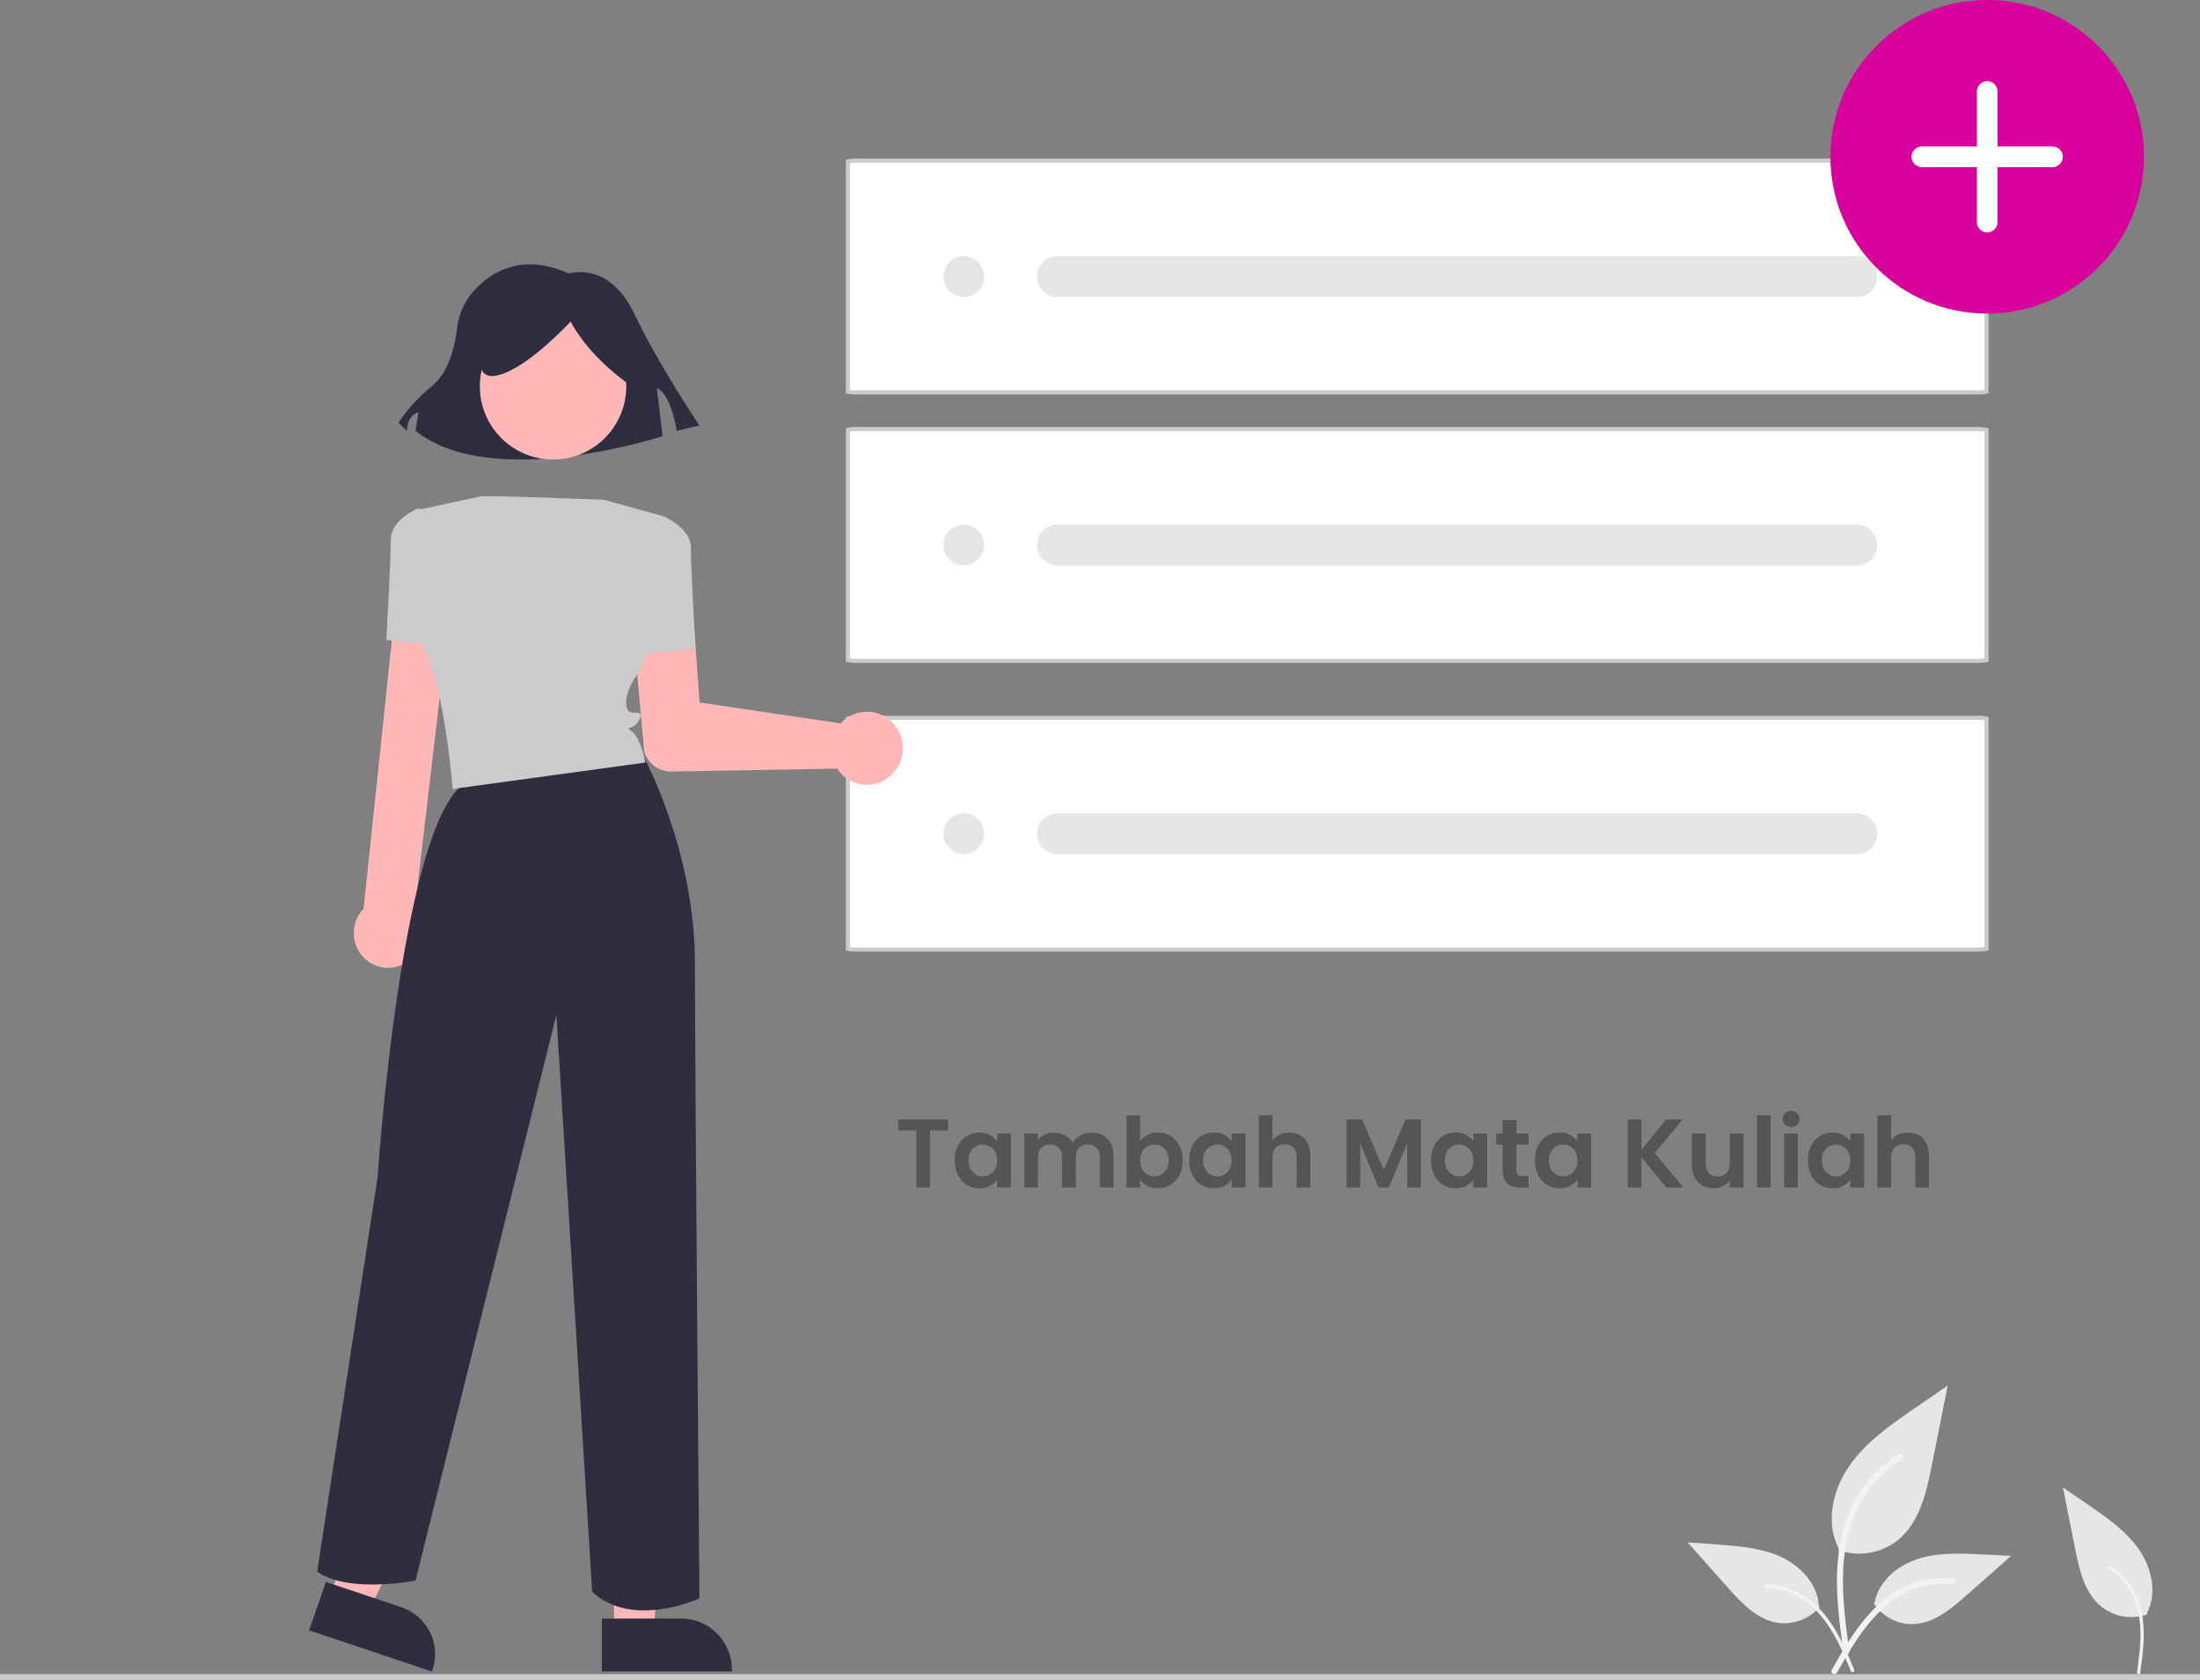 <svg width="541" height="413" viewBox="0 0 541 413" fill="none" xmlns="http://www.w3.org/2000/svg">
<rect x="0" y="0" width="541" height="413" fill="#808080" stroke="none"/>
<g clip-path="url(#clip0_1_3438)">
<path d="M210.676 39.5H486.324C487.045 39.5 487.688 39.545 488.14 39.615C488.29 39.639 488.41 39.663 488.5 39.687V96.313C488.41 96.337 488.29 96.361 488.14 96.385C487.688 96.454 487.045 96.5 486.324 96.5H210.676C209.955 96.5 209.312 96.454 208.86 96.385C208.71 96.361 208.59 96.337 208.5 96.313V39.687C208.59 39.663 208.71 39.639 208.86 39.615C209.312 39.545 209.955 39.5 210.676 39.5Z" fill="white" stroke="#CACACA"/>
<path d="M210.676 105.5H486.324C487.045 105.5 487.688 105.545 488.14 105.615C488.29 105.639 488.41 105.663 488.5 105.687V162.313C488.41 162.337 488.29 162.361 488.14 162.385C487.688 162.455 487.045 162.5 486.324 162.5H210.676C209.955 162.5 209.312 162.455 208.86 162.385C208.71 162.361 208.59 162.337 208.5 162.313V105.687C208.59 105.663 208.71 105.639 208.86 105.615C209.312 105.545 209.955 105.5 210.676 105.5Z" fill="white" stroke="#CACACA"/>
<path d="M210.676 176.5H486.324C487.045 176.5 487.688 176.545 488.14 176.615C488.29 176.639 488.41 176.663 488.5 176.687V233.313C488.41 233.337 488.29 233.361 488.14 233.385C487.688 233.455 487.045 233.5 486.324 233.5H210.676C209.955 233.5 209.312 233.455 208.86 233.385C208.71 233.361 208.59 233.337 208.5 233.313V176.687C208.59 176.663 208.71 176.639 208.86 176.615C209.312 176.545 209.955 176.5 210.676 176.5Z" fill="white" stroke="#CACACA"/>
<path d="M233.158 275.248V277.96H228.694V292H225.334V277.96H220.87V275.248H233.158ZM234.745 285.304C234.745 283.96 235.009 282.768 235.537 281.728C236.081 280.688 236.809 279.888 237.721 279.328C238.649 278.768 239.681 278.488 240.817 278.488C241.809 278.488 242.673 278.688 243.409 279.088C244.161 279.488 244.761 279.992 245.209 280.6V278.704H248.593V292H245.209V290.056C244.777 290.68 244.177 291.2 243.409 291.616C242.657 292.016 241.785 292.216 240.793 292.216C239.673 292.216 238.649 291.928 237.721 291.352C236.809 290.776 236.081 289.968 235.537 288.928C235.009 287.872 234.745 286.664 234.745 285.304ZM245.209 285.352C245.209 284.536 245.049 283.84 244.729 283.264C244.409 282.672 243.977 282.224 243.433 281.92C242.889 281.6 242.305 281.44 241.681 281.44C241.057 281.44 240.481 281.592 239.953 281.896C239.425 282.2 238.993 282.648 238.657 283.24C238.337 283.816 238.177 284.504 238.177 285.304C238.177 286.104 238.337 286.808 238.657 287.416C238.993 288.008 239.425 288.464 239.953 288.784C240.497 289.104 241.073 289.264 241.681 289.264C242.305 289.264 242.889 289.112 243.433 288.808C243.977 288.488 244.409 288.04 244.729 287.464C245.049 286.872 245.209 286.168 245.209 285.352ZM268.387 278.512C270.019 278.512 271.331 279.016 272.323 280.024C273.331 281.016 273.835 282.408 273.835 284.2V292H270.475V284.656C270.475 283.616 270.211 282.824 269.683 282.28C269.155 281.72 268.435 281.44 267.523 281.44C266.611 281.44 265.883 281.72 265.339 282.28C264.811 282.824 264.547 283.616 264.547 284.656V292H261.187V284.656C261.187 283.616 260.923 282.824 260.395 282.28C259.867 281.72 259.147 281.44 258.235 281.44C257.307 281.44 256.571 281.72 256.027 282.28C255.499 282.824 255.235 283.616 255.235 284.656V292H251.875V278.704H255.235V280.312C255.667 279.752 256.219 279.312 256.891 278.992C257.579 278.672 258.331 278.512 259.147 278.512C260.187 278.512 261.115 278.736 261.931 279.184C262.747 279.616 263.379 280.24 263.827 281.056C264.259 280.288 264.883 279.672 265.699 279.208C266.531 278.744 267.427 278.512 268.387 278.512ZM280.383 280.648C280.815 280.008 281.407 279.488 282.159 279.088C282.927 278.688 283.799 278.488 284.775 278.488C285.911 278.488 286.935 278.768 287.847 279.328C288.775 279.888 289.503 280.688 290.031 281.728C290.575 282.752 290.847 283.944 290.847 285.304C290.847 286.664 290.575 287.872 290.031 288.928C289.503 289.968 288.775 290.776 287.847 291.352C286.935 291.928 285.911 292.216 284.775 292.216C283.783 292.216 282.911 292.024 282.159 291.64C281.423 291.24 280.831 290.728 280.383 290.104V292H277.023V274.24H280.383V280.648ZM287.415 285.304C287.415 284.504 287.247 283.816 286.911 283.24C286.591 282.648 286.159 282.2 285.615 281.896C285.087 281.592 284.511 281.44 283.887 281.44C283.279 281.44 282.703 281.6 282.159 281.92C281.631 282.224 281.199 282.672 280.863 283.264C280.543 283.856 280.383 284.552 280.383 285.352C280.383 286.152 280.543 286.848 280.863 287.44C281.199 288.032 281.631 288.488 282.159 288.808C282.703 289.112 283.279 289.264 283.887 289.264C284.511 289.264 285.087 289.104 285.615 288.784C286.159 288.464 286.591 288.008 286.911 287.416C287.247 286.824 287.415 286.12 287.415 285.304ZM292.425 285.304C292.425 283.96 292.689 282.768 293.217 281.728C293.761 280.688 294.489 279.888 295.401 279.328C296.329 278.768 297.361 278.488 298.497 278.488C299.489 278.488 300.353 278.688 301.089 279.088C301.841 279.488 302.441 279.992 302.889 280.6V278.704H306.273V292H302.889V290.056C302.457 290.68 301.857 291.2 301.089 291.616C300.337 292.016 299.465 292.216 298.473 292.216C297.353 292.216 296.329 291.928 295.401 291.352C294.489 290.776 293.761 289.968 293.217 288.928C292.689 287.872 292.425 286.664 292.425 285.304ZM302.889 285.352C302.889 284.536 302.729 283.84 302.409 283.264C302.089 282.672 301.657 282.224 301.113 281.92C300.569 281.6 299.985 281.44 299.361 281.44C298.737 281.44 298.161 281.592 297.633 281.896C297.105 282.2 296.673 282.648 296.337 283.24C296.017 283.816 295.857 284.504 295.857 285.304C295.857 286.104 296.017 286.808 296.337 287.416C296.673 288.008 297.105 288.464 297.633 288.784C298.177 289.104 298.753 289.264 299.361 289.264C299.985 289.264 300.569 289.112 301.113 288.808C301.657 288.488 302.089 288.04 302.409 287.464C302.729 286.872 302.889 286.168 302.889 285.352ZM317.042 278.512C318.05 278.512 318.946 278.736 319.73 279.184C320.514 279.616 321.122 280.264 321.554 281.128C322.002 281.976 322.226 283 322.226 284.2V292H318.866V284.656C318.866 283.6 318.602 282.792 318.074 282.232C317.546 281.656 316.826 281.368 315.914 281.368C314.986 281.368 314.25 281.656 313.706 282.232C313.178 282.792 312.914 283.6 312.914 284.656V292H309.554V274.24H312.914V280.36C313.346 279.784 313.922 279.336 314.642 279.016C315.362 278.68 316.162 278.512 317.042 278.512ZM349.404 275.248V292H346.044V281.104L341.556 292H339.012L334.5 281.104V292H331.14V275.248H334.956L340.284 287.704L345.612 275.248H349.404ZM351.862 285.304C351.862 283.96 352.126 282.768 352.654 281.728C353.198 280.688 353.926 279.888 354.838 279.328C355.766 278.768 356.798 278.488 357.934 278.488C358.926 278.488 359.79 278.688 360.526 279.088C361.278 279.488 361.878 279.992 362.326 280.6V278.704H365.71V292H362.326V290.056C361.894 290.68 361.294 291.2 360.526 291.616C359.774 292.016 358.902 292.216 357.91 292.216C356.79 292.216 355.766 291.928 354.838 291.352C353.926 290.776 353.198 289.968 352.654 288.928C352.126 287.872 351.862 286.664 351.862 285.304ZM362.326 285.352C362.326 284.536 362.166 283.84 361.846 283.264C361.526 282.672 361.094 282.224 360.55 281.92C360.006 281.6 359.422 281.44 358.798 281.44C358.174 281.44 357.598 281.592 357.07 281.896C356.542 282.2 356.11 282.648 355.774 283.24C355.454 283.816 355.294 284.504 355.294 285.304C355.294 286.104 355.454 286.808 355.774 287.416C356.11 288.008 356.542 288.464 357.07 288.784C357.614 289.104 358.19 289.264 358.798 289.264C359.422 289.264 360.006 289.112 360.55 288.808C361.094 288.488 361.526 288.04 361.846 287.464C362.166 286.872 362.326 286.168 362.326 285.352ZM372.904 281.464V287.896C372.904 288.344 373.008 288.672 373.216 288.88C373.44 289.072 373.808 289.168 374.32 289.168H375.88V292H373.768C370.936 292 369.52 290.624 369.52 287.872V281.464H367.936V278.704H369.52V275.416H372.904V278.704H375.88V281.464H372.904ZM377.433 285.304C377.433 283.96 377.697 282.768 378.225 281.728C378.769 280.688 379.497 279.888 380.409 279.328C381.337 278.768 382.369 278.488 383.505 278.488C384.497 278.488 385.361 278.688 386.097 279.088C386.849 279.488 387.449 279.992 387.897 280.6V278.704H391.281V292H387.897V290.056C387.465 290.68 386.865 291.2 386.097 291.616C385.345 292.016 384.473 292.216 383.481 292.216C382.361 292.216 381.337 291.928 380.409 291.352C379.497 290.776 378.769 289.968 378.225 288.928C377.697 287.872 377.433 286.664 377.433 285.304ZM387.897 285.352C387.897 284.536 387.737 283.84 387.417 283.264C387.097 282.672 386.665 282.224 386.121 281.92C385.577 281.6 384.993 281.44 384.369 281.44C383.745 281.44 383.169 281.592 382.641 281.896C382.113 282.2 381.681 282.648 381.345 283.24C381.025 283.816 380.865 284.504 380.865 285.304C380.865 286.104 381.025 286.808 381.345 287.416C381.681 288.008 382.113 288.464 382.641 288.784C383.185 289.104 383.761 289.264 384.369 289.264C384.993 289.264 385.577 289.112 386.121 288.808C386.665 288.488 387.097 288.04 387.417 287.464C387.737 286.872 387.897 286.168 387.897 285.352ZM409.737 292L403.641 284.536V292H400.281V275.248H403.641V282.76L409.737 275.248H413.793L406.881 283.552L413.985 292H409.737ZM428.747 278.704V292H425.363V290.32C424.931 290.896 424.363 291.352 423.659 291.688C422.971 292.008 422.219 292.168 421.403 292.168C420.363 292.168 419.443 291.952 418.643 291.52C417.843 291.072 417.211 290.424 416.747 289.576C416.299 288.712 416.075 287.688 416.075 286.504V278.704H419.435V286.024C419.435 287.08 419.699 287.896 420.227 288.472C420.755 289.032 421.475 289.312 422.387 289.312C423.315 289.312 424.043 289.032 424.571 288.472C425.099 287.896 425.363 287.08 425.363 286.024V278.704H428.747ZM435.422 274.24V292H432.062V274.24H435.422ZM440.446 277.12C439.854 277.12 439.358 276.936 438.958 276.568C438.574 276.184 438.382 275.712 438.382 275.152C438.382 274.592 438.574 274.128 438.958 273.76C439.358 273.376 439.854 273.184 440.446 273.184C441.038 273.184 441.526 273.376 441.91 273.76C442.31 274.128 442.51 274.592 442.51 275.152C442.51 275.712 442.31 276.184 441.91 276.568C441.526 276.936 441.038 277.12 440.446 277.12ZM442.102 278.704V292H438.742V278.704H442.102ZM444.558 285.304C444.558 283.96 444.822 282.768 445.35 281.728C445.894 280.688 446.622 279.888 447.534 279.328C448.462 278.768 449.494 278.488 450.63 278.488C451.622 278.488 452.486 278.688 453.222 279.088C453.974 279.488 454.574 279.992 455.022 280.6V278.704H458.406V292H455.022V290.056C454.59 290.68 453.99 291.2 453.222 291.616C452.47 292.016 451.598 292.216 450.606 292.216C449.486 292.216 448.462 291.928 447.534 291.352C446.622 290.776 445.894 289.968 445.35 288.928C444.822 287.872 444.558 286.664 444.558 285.304ZM455.022 285.352C455.022 284.536 454.862 283.84 454.542 283.264C454.222 282.672 453.79 282.224 453.246 281.92C452.702 281.6 452.118 281.44 451.494 281.44C450.87 281.44 450.294 281.592 449.766 281.896C449.238 282.2 448.806 282.648 448.47 283.24C448.15 283.816 447.99 284.504 447.99 285.304C447.99 286.104 448.15 286.808 448.47 287.416C448.806 288.008 449.238 288.464 449.766 288.784C450.31 289.104 450.886 289.264 451.494 289.264C452.118 289.264 452.702 289.112 453.246 288.808C453.79 288.488 454.222 288.04 454.542 287.464C454.862 286.872 455.022 286.168 455.022 285.352ZM469.175 278.512C470.183 278.512 471.079 278.736 471.863 279.184C472.647 279.616 473.255 280.264 473.687 281.128C474.135 281.976 474.359 283 474.359 284.2V292H470.999V284.656C470.999 283.6 470.735 282.792 470.207 282.232C469.679 281.656 468.959 281.368 468.047 281.368C467.119 281.368 466.383 281.656 465.839 282.232C465.311 282.792 465.047 283.6 465.047 284.656V292H461.687V274.24H465.047V280.36C465.479 279.784 466.055 279.336 466.775 279.016C467.495 278.68 468.295 278.512 469.175 278.512Z" fill="#555555"/>
<path d="M456.621 73.03H260.015C258.685 73.03 257.41 72.501 256.469 71.561C255.528 70.621 255 69.345 255 68.015C255 66.685 255.528 65.409 256.469 64.469C257.41 63.528 258.685 63 260.015 63H456.621C457.951 63 459.227 63.528 460.168 64.469C461.108 65.409 461.637 66.685 461.637 68.015C461.637 69.345 461.108 70.621 460.168 71.561C459.227 72.501 457.951 73.03 456.621 73.03Z" fill="#E6E6E6"/>
<path d="M456.621 139.03H260.015C258.685 139.03 257.41 138.501 256.469 137.561C255.528 136.621 255 135.345 255 134.015C255 132.685 255.528 131.409 256.469 130.469C257.41 129.528 258.685 129 260.015 129H456.621C457.951 129 459.227 129.528 460.168 130.469C461.108 131.409 461.637 132.685 461.637 134.015C461.637 135.345 461.108 136.621 460.168 137.561C459.227 138.501 457.951 139.03 456.621 139.03Z" fill="#E6E6E6"/>
<path d="M456.621 210.03H260.015C258.685 210.03 257.41 209.501 256.469 208.561C255.528 207.621 255 206.345 255 205.015C255 203.685 255.528 202.409 256.469 201.469C257.41 200.528 258.685 200 260.015 200H456.621C457.951 200 459.227 200.528 460.168 201.469C461.108 202.409 461.637 203.685 461.637 205.015C461.637 206.345 461.108 207.621 460.168 208.561C459.227 209.501 457.951 210.03 456.621 210.03Z" fill="#E6E6E6"/>
<path d="M488.675 77.108C509.971 77.108 527.234 59.847 527.234 38.554C527.234 17.261 509.971 0 488.675 0C467.38 0 450.117 17.261 450.117 38.554C450.117 59.847 467.38 77.108 488.675 77.108Z" fill="#D9019C"/>
<path d="M472.61 36.009C471.935 36.009 471.288 36.277 470.811 36.754C470.334 37.231 470.065 37.879 470.065 38.553C470.065 39.228 470.334 39.875 470.811 40.352C471.288 40.83 471.935 41.098 472.61 41.098H486.132V54.617C486.133 55.291 486.402 55.936 486.879 56.412C487.356 56.888 488.002 57.155 488.676 57.155C489.35 57.155 489.996 56.888 490.473 56.412C490.95 55.936 491.218 55.291 491.22 54.617V41.098H504.742C505.416 41.098 506.064 40.83 506.541 40.352C507.018 39.875 507.286 39.228 507.286 38.553C507.286 37.879 507.018 37.231 506.541 36.754C506.064 36.277 505.416 36.009 504.742 36.009H491.22V22.489C491.22 21.814 490.952 21.167 490.475 20.69C489.998 20.213 489.351 19.945 488.676 19.945C488.001 19.945 487.354 20.213 486.877 20.69C486.4 21.167 486.132 21.814 486.132 22.489V36.009H472.61Z" fill="white"/>
<path d="M541 411.663H0V413H541V411.663Z" fill="#CACACA"/>
<path d="M452.065 381.17C454.553 382.045 457.224 382.264 459.821 381.806C462.418 381.349 464.854 380.23 466.894 378.558C472.088 374.199 473.715 367.018 475.041 360.371L478.959 340.703L470.755 346.35C464.855 350.413 458.821 354.605 454.736 360.489C450.651 366.373 448.867 374.406 452.15 380.773" fill="#E6E6E6"/>
<path d="M453.332 406.35C452.297 398.827 451.237 391.209 451.962 383.604C452.606 376.851 454.666 370.256 458.861 364.848C461.087 361.982 463.797 359.528 466.867 357.593C467.669 357.088 468.405 358.357 467.607 358.86C462.295 362.217 458.186 367.174 455.873 373.017C453.318 379.514 452.908 386.596 453.349 393.499C453.616 397.672 454.179 401.819 454.748 405.96C454.792 406.148 454.764 406.345 454.669 406.512C454.574 406.68 454.419 406.805 454.235 406.862C454.048 406.914 453.848 406.888 453.679 406.792C453.51 406.696 453.385 406.538 453.333 406.35H453.332Z" fill="#F2F2F2"/>
<path d="M447.478 395.113C446.211 396.609 444.58 397.755 442.741 398.438C440.903 399.121 438.92 399.319 436.982 399.014C432.011 398.171 428.265 394.176 424.914 390.409L415 379.266L422.389 379.804C427.702 380.191 433.15 380.612 437.984 382.85C442.818 385.089 446.984 389.571 447.273 394.89" fill="#E6E6E6"/>
<path d="M455.984 410.651C454.242 406.459 452.485 402.208 449.813 398.505C447.52 395.151 444.319 392.518 440.584 390.917C438.569 390.112 436.43 389.665 434.261 389.596C433.696 389.577 433.699 390.455 434.261 390.473C438.017 390.598 441.635 391.913 444.595 394.227C447.878 396.806 450.231 400.335 452.092 404.028C453.216 406.261 454.179 408.57 455.138 410.878C455.172 410.988 455.246 411.081 455.345 411.138C455.444 411.196 455.561 411.214 455.673 411.188C455.785 411.158 455.881 411.084 455.939 410.984C455.997 410.883 456.014 410.764 455.984 410.651Z" fill="#F2F2F2"/>
<path d="M460.765 394.281C461.832 395.902 463.299 397.222 465.024 398.112C466.749 399.002 468.674 399.433 470.614 399.362C475.6 399.126 479.757 395.646 483.499 392.342L494.566 382.571L487.242 382.221C481.974 381.969 476.571 381.733 471.553 383.357C466.536 384.982 461.909 388.891 460.991 394.083" fill="#E6E6E6"/>
<path d="M450.412 410.675C455.384 401.879 461.151 392.103 471.454 388.979C474.319 388.113 477.323 387.803 480.305 388.065C481.245 388.146 481.01 389.594 480.072 389.513C475.075 389.098 470.087 390.418 465.948 393.25C461.966 395.96 458.865 399.728 456.24 403.725C454.635 406.173 453.193 408.724 451.752 411.273C451.292 412.087 449.947 411.499 450.412 410.675Z" fill="#F2F2F2"/>
<path d="M528.041 396.966C526.121 397.641 524.06 397.81 522.056 397.457C520.052 397.104 518.172 396.241 516.598 394.951C512.59 391.587 511.333 386.045 510.312 380.914L507.287 365.735L513.62 370.095C518.173 373.23 522.829 376.465 525.982 381.006C529.134 385.547 530.511 391.746 527.978 396.659" fill="#E6E6E6"/>
<path d="M526.293 411.373C526.85 407.316 527.423 403.207 527.032 399.108C526.778 395.451 525.488 391.943 523.312 388.994C522.111 387.449 520.65 386.125 518.995 385.082C518.563 384.81 518.166 385.494 518.594 385.765C521.458 387.575 523.674 390.248 524.921 393.399C526.299 396.903 526.52 400.721 526.283 404.443C526.139 406.694 525.835 408.93 525.528 411.162C525.504 411.263 525.519 411.369 525.571 411.46C525.622 411.55 525.705 411.617 525.804 411.648C525.906 411.675 526.013 411.661 526.104 411.609C526.195 411.558 526.262 411.473 526.291 411.372L526.293 411.373Z" fill="#F2F2F2"/>
<circle cx="237" cy="68" r="5" fill="#E5E5E5"/>
<circle cx="237" cy="134" r="5" fill="#E5E5E5"/>
<circle cx="237" cy="205" r="5" fill="#E5E5E5"/>
<path d="M220.592 179.122C219.917 178.057 219.029 177.15 217.986 176.46C216.943 175.77 215.769 175.313 214.54 175.117C213.312 174.922 212.057 174.994 210.858 175.328C209.658 175.661 208.541 176.25 207.581 177.054C207.278 177.31 206.992 177.587 206.728 177.884L172.041 172.736L170.11 146.145C169.963 144.105 169.026 142.208 167.507 140.872C165.987 139.536 164.009 138.87 162.008 139.021C160.007 139.172 158.147 140.127 156.836 141.676C155.526 143.225 154.873 145.241 155.021 147.281C155.024 147.328 155.028 147.376 155.032 147.423L158.413 184.735L158.43 184.818C158.87 186.253 159.752 187.504 160.945 188.387C162.137 189.27 163.578 189.737 165.052 189.719L205.851 189.001C206.009 189.248 206.18 189.486 206.362 189.714C207.152 190.693 208.135 191.492 209.248 192.057C210.361 192.622 211.578 192.941 212.821 192.992C214.063 193.044 215.302 192.828 216.457 192.358C217.611 191.887 218.655 191.173 219.52 190.263C219.696 190.08 219.862 189.89 220.019 189.695C221.195 188.218 221.884 186.401 221.987 184.503C222.089 182.604 221.601 180.721 220.592 179.122Z" fill="#FFB7B7"/>
<path d="M151.001 402L160.487 401.999L165 363L151 363.001L151.001 402Z" fill="#FFB7B7"/>
<path d="M148.001 411L180 410.999V410.59C180 407.251 178.687 404.049 176.352 401.688C174.016 399.327 170.848 398 167.545 398H167.544L148 398.001L148.001 411Z" fill="#2F2E41"/>
<path d="M81 392.832L90.672 396L108 361.676L93.724 357L81 392.832Z" fill="#FFB7B7"/>
<path d="M76 400.9L106.205 411L106.335 410.625C107.398 407.569 107.18 404.223 105.727 401.324C104.274 398.426 101.707 396.211 98.589 395.169L98.588 395.168L80.14 389L76 400.9Z" fill="#2F2E41"/>
<path d="M139.887 67.257C139.887 67.257 149.66 63.979 155.943 77.092C162.226 90.205 172 104.629 172 104.629L166.415 105.94C166.415 105.94 165.019 96.761 161.528 95.45L162.924 107.251C162.924 107.251 121.038 121.02 102.189 105.94L102.887 101.351C102.887 101.351 100.094 102.006 100.094 105.94L98 103.973C98 103.973 100.094 100.039 106.377 94.794C110.501 91.352 111.918 84.802 112.405 80.707C112.792 77.24 114.255 73.989 116.584 71.424C120.76 66.879 128.368 62.049 139.887 67.257Z" fill="#2F2E41"/>
<path d="M136 113C126.059 113 118 104.941 118 95C118 85.059 126.059 77 136 77C145.941 77 154 85.059 154 95C154 104.941 145.941 113 136 113Z" fill="#FFB7B7"/>
<path d="M159.889 128.097L163.222 127C163.222 127 169.889 129.742 169.889 134.677C169.889 139.613 171 159.355 171 159.355L156 161L159.889 128.097Z" fill="#CBCBCB"/>
<path d="M101.754 235.113C103.091 233.594 103.845 231.639 103.88 229.603C103.916 227.568 103.229 225.587 101.946 224.022L110.992 147.188C111.08 145.376 110.456 143.603 109.257 142.257C108.058 140.911 106.381 140.102 104.595 140.009C102.809 139.916 101.059 140.545 99.73 141.759C98.4 142.972 97.6 144.672 97.504 146.483C97.503 146.508 97.502 146.533 97.501 146.558L89.409 223.474C89.115 223.772 88.845 224.093 88.6 224.434C87.951 225.344 87.485 226.375 87.229 227.468C86.972 228.561 86.931 229.695 87.107 230.804C87.282 231.913 87.672 232.977 88.253 233.933C88.834 234.89 89.594 235.721 90.492 236.379C90.585 236.447 90.68 236.514 90.775 236.578C91.814 237.275 92.993 237.731 94.226 237.912C95.46 238.093 96.717 237.994 97.909 237.624C99.396 237.167 100.728 236.297 101.754 235.113Z" fill="#FFB7B7"/>
<path d="M110 159L95 157.355C95 157.355 96.111 137.613 96.111 132.677C96.111 127.742 102.778 125 102.778 125L106.111 126.097L110 159Z" fill="#CBCBCB"/>
<path d="M158.257 186.01C158.257 186.01 170.901 209.037 170.901 236.965C170.901 264.893 172 393.032 172 393.032C172 393.032 155.509 400.698 145.614 391.389L136.819 249.56L102.187 388.651C102.187 388.651 85.696 391.937 78 386.461L92.842 289.535C92.842 289.535 98.889 198.633 115.38 192.061C131.871 185.49 158.257 186.01 158.257 186.01Z" fill="#2F2E41"/>
<path d="M155.347 95C148.938 90.483 143.751 85.28 140.32 79.091C140.32 79.091 128.56 91.818 121.373 92.454C114.186 93.091 120.719 77.182 120.719 77.182L133.786 74L146.2 75.273L156 81.636L155.347 95Z" fill="#2F2E41"/>
<path d="M118.308 122.03C118.308 122.03 117.795 121.754 148.46 122.876L161.294 126.428L163 126.9C163 126.9 161.385 159.368 157.077 165.32C152.769 171.273 153.846 174.519 154.923 175.061C156 175.602 158.692 174.519 157.077 177.225C155.462 179.931 153.308 178.307 155.462 179.931C157.615 181.554 158.692 187.506 158.692 187.506L111.308 194C111.308 194 109.692 172.896 105.385 162.074C101.077 151.251 100 146.922 100 146.922L103.231 125.277L118.308 122.03Z" fill="#CBCBCB"/>
</g>
<defs>
<clipPath id="clip0_1_3438">
<rect width="541" height="413" fill="white"/>
</clipPath>
</defs>
</svg>
